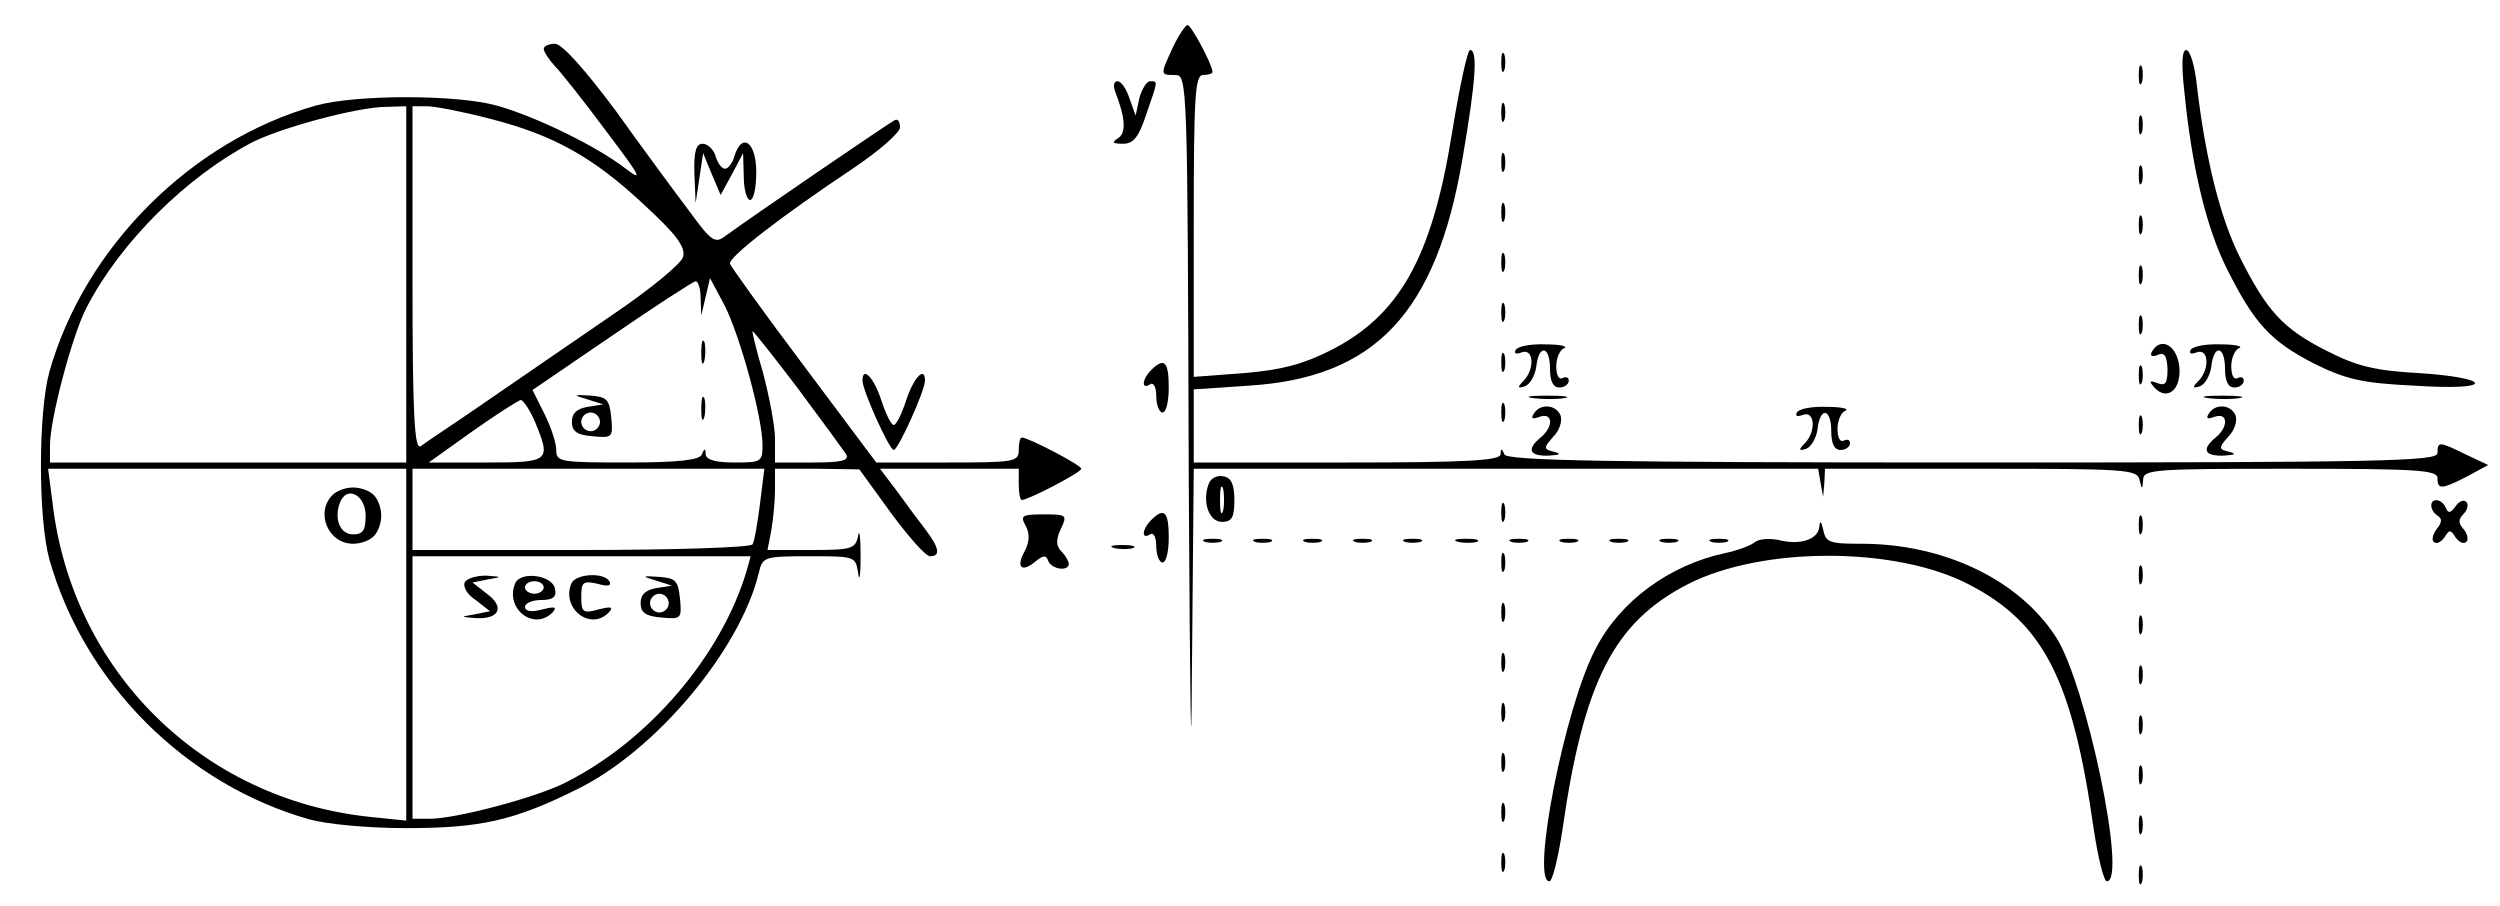 <?xml version="1.0" standalone="no"?>
<!DOCTYPE svg PUBLIC "-//W3C//DTD SVG 20010904//EN"
 "http://www.w3.org/TR/2001/REC-SVG-20010904/DTD/svg10.dtd">
<svg version="1.0" xmlns="http://www.w3.org/2000/svg"
 width="400pt" height="145pt" viewBox="0 0 400 145"
 preserveAspectRatio="xMidYMid meet">

<g transform="translate(0,145) scale(0.1,-0.1)"
fill="#000000" stroke="none">
<path d="M1877 1375 c-21 -45 -21 -45 3 -45 20 0 20 -7 22 -647 2 -357 4 -498
5 -316 l3 333 499 0 500 0 4 -23 4 -22 2 23 1 22 249 0 c229 0 250 -1 254 -17
4 -17 5 -17 6 0 1 16 19 17 236 17 202 0 235 -2 235 -15 0 -19 7 -18 48 3 l33
18 -36 17 c-43 21 -45 21 -45 2 0 -13 -89 -15 -744 -15 -586 0 -745 3 -749 13
-4 10 -6 10 -6 0 -1 -10 -57 -13 -246 -13 l-245 0 0 59 0 58 89 6 c202 13 299
117 341 363 21 123 25 174 12 174 -4 0 -17 -60 -29 -134 -32 -199 -84 -291
-195 -347 -44 -22 -78 -31 -138 -36 l-80 -6 0 242 c0 208 2 241 15 241 8 0 15
2 15 5 0 11 -34 75 -40 75 -3 0 -14 -16 -23 -35z"/>
<path d="M870 1372 c0 -5 8 -17 18 -28 10 -10 47 -57 82 -104 56 -74 60 -82
30 -59 -47 36 -144 83 -205 100 -64 18 -226 18 -290 0 -199 -56 -370 -227
-426 -426 -18 -65 -18 -235 0 -300 56 -198 218 -360 416 -416 29 -8 95 -14
155 -14 119 0 173 12 275 63 125 62 259 222 289 345 6 26 8 27 81 27 73 0 74
0 78 -27 2 -16 4 -3 4 27 0 30 -2 45 -4 33 -4 -21 -10 -23 -75 -23 l-70 0 6
31 c3 17 6 47 6 65 l0 34 68 0 67 -1 50 -69 c28 -38 56 -70 63 -70 17 0 15 13
-6 41 -10 13 -31 41 -46 62 l-28 37 111 0 111 0 0 -25 c0 -14 2 -25 5 -25 10
0 95 44 95 50 0 6 -85 50 -95 50 -3 0 -5 -9 -5 -20 0 -19 -7 -20 -114 -20
l-114 0 -116 155 c-64 85 -117 159 -118 163 -3 10 79 74 199 154 40 27 73 56
73 64 0 9 -3 14 -8 12 -7 -3 -224 -151 -272 -186 -16 -12 -22 -8 -57 40 -22
29 -75 101 -118 161 -50 67 -86 107 -97 107 -10 0 -18 -4 -18 -8z m-220 -377
l0 -285 -285 0 -285 0 0 28 c0 41 35 174 58 219 54 105 160 210 265 265 47 24
170 57 215 57 l32 1 0 -285z m134 265 c102 -26 166 -62 247 -138 51 -47 66
-67 62 -83 -3 -11 -53 -52 -112 -92 -58 -40 -149 -102 -201 -138 -52 -36 -101
-68 -107 -73 -10 -6 -13 51 -13 268 l0 276 23 0 c13 0 59 -9 101 -20z m337
-287 l1 -28 7 30 7 30 23 -43 c25 -49 61 -180 61 -224 0 -27 -2 -28 -45 -28
-29 0 -45 4 -46 13 0 10 -2 10 -6 0 -3 -9 -37 -13 -119 -13 -108 0 -114 1
-114 20 0 12 -9 38 -19 58 l-19 38 126 86 c70 48 130 87 135 88 4 0 8 -12 8
-27z m156 -145 c38 -51 73 -99 77 -105 5 -10 -8 -13 -53 -13 l-61 0 0 38 c0
20 -9 67 -19 105 -11 37 -18 67 -17 67 2 0 35 -42 73 -92z m-421 -53 c26 -63
24 -65 -78 -65 l-92 0 70 50 c38 27 73 49 77 50 4 0 15 -16 23 -35z m-206
-356 l0 -282 -58 6 c-269 28 -477 234 -508 503 l-7 54 287 0 286 0 0 -281z
m566 225 c-4 -31 -9 -61 -12 -65 -3 -5 -126 -9 -275 -9 l-269 0 0 65 0 65 281
0 282 0 -7 -56z m-21 -106 c-40 -136 -156 -272 -288 -339 -45 -24 -177 -59
-219 -59 l-28 0 0 210 0 210 271 0 270 0 -6 -22z"/>
<path d="M1122 885 c0 -16 2 -22 5 -12 2 9 2 23 0 30 -3 6 -5 -1 -5 -18z"/>
<path d="M940 811 l25 -8 -25 -4 c-17 -3 -25 -10 -25 -24 0 -15 8 -21 33 -23
32 -3 33 -2 30 30 -3 29 -7 33 -33 35 -28 2 -29 1 -5 -6z m20 -36 c0 -8 -7
-15 -15 -15 -8 0 -15 7 -15 15 0 8 7 15 15 15 8 0 15 -7 15 -15z"/>
<path d="M1122 795 c0 -16 2 -22 5 -12 2 9 2 23 0 30 -3 6 -5 -1 -5 -18z"/>
<path d="M532 658 c-28 -28 -7 -78 33 -78 12 0 26 5 33 12 7 7 12 21 12 33 0
12 -5 26 -12 33 -7 7 -21 12 -33 12 -12 0 -26 -5 -33 -12z m53 -33 c0 -23 -4
-30 -20 -30 -21 0 -31 25 -21 51 11 28 41 12 41 -21z"/>
<path d="M744 519 c-4 -7 3 -20 17 -29 l23 -18 -25 -5 c-23 -4 -23 -4 3 -6 37
-2 46 18 17 39 l-23 18 25 5 c23 4 23 4 -3 6 -15 0 -30 -4 -34 -10z"/>
<path d="M824 516 c-16 -40 30 -76 60 -46 8 9 4 10 -16 5 -18 -5 -28 -3 -28 4
0 6 12 11 26 11 19 0 25 5 22 18 -4 22 -56 29 -64 8z m46 -6 c0 -5 -7 -10 -15
-10 -8 0 -15 5 -15 10 0 6 7 10 15 10 8 0 15 -4 15 -10z"/>
<path d="M914 516 c-16 -40 31 -76 60 -46 8 9 4 10 -16 5 -25 -7 -28 -5 -28
20 0 24 3 26 26 21 17 -5 23 -3 19 4 -9 15 -55 12 -61 -4z"/>
<path d="M1050 521 l25 -8 -25 -4 c-17 -3 -25 -10 -25 -24 0 -15 8 -21 33 -23
32 -3 33 -2 30 30 -3 29 -7 33 -33 35 -28 2 -29 1 -5 -6z m20 -36 c0 -8 -7
-15 -15 -15 -8 0 -15 7 -15 15 0 8 7 15 15 15 8 0 15 -7 15 -15z"/>
<path d="M2402 1350 c0 -14 2 -19 5 -12 2 6 2 18 0 25 -3 6 -5 1 -5 -13z"/>
<path d="M3495 1303 c12 -121 35 -217 68 -283 44 -88 70 -116 140 -152 51 -25
76 -31 159 -35 62 -4 98 -2 98 4 0 6 -40 13 -89 16 -72 4 -100 11 -149 36 -69
35 -95 63 -139 151 -31 63 -54 155 -68 273 -3 31 -11 57 -17 57 -7 0 -8 -23
-3 -67z"/>
<path d="M3422 1330 c0 -14 2 -19 5 -12 2 6 2 18 0 25 -3 6 -5 1 -5 -13z"/>
<path d="M1784 1304 c17 -43 18 -67 5 -75 -11 -7 -9 -9 8 -9 16 0 25 10 37 47
19 55 19 53 6 53 -5 0 -13 -12 -17 -27 l-6 -28 -10 28 c-5 15 -13 27 -19 27
-6 0 -7 -7 -4 -16z"/>
<path d="M2402 1270 c0 -14 2 -19 5 -12 2 6 2 18 0 25 -3 6 -5 1 -5 -13z"/>
<path d="M3422 1250 c0 -14 2 -19 5 -12 2 6 2 18 0 25 -3 6 -5 1 -5 -13z"/>
<path d="M1111 1173 l2 -48 6 40 6 40 14 -34 14 -33 18 33 18 34 1 -37 c0 -21
5 -38 10 -38 6 0 10 20 10 45 0 48 -23 64 -35 25 -3 -11 -10 -20 -15 -20 -5 0
-12 9 -15 20 -3 11 -13 20 -21 20 -10 0 -14 -12 -13 -47z"/>
<path d="M2402 1190 c0 -14 2 -19 5 -12 2 6 2 18 0 25 -3 6 -5 1 -5 -13z"/>
<path d="M3422 1170 c0 -14 2 -19 5 -12 2 6 2 18 0 25 -3 6 -5 1 -5 -13z"/>
<path d="M2402 1110 c0 -14 2 -19 5 -12 2 6 2 18 0 25 -3 6 -5 1 -5 -13z"/>
<path d="M3422 1090 c0 -14 2 -19 5 -12 2 6 2 18 0 25 -3 6 -5 1 -5 -13z"/>
<path d="M2402 1030 c0 -14 2 -19 5 -12 2 6 2 18 0 25 -3 6 -5 1 -5 -13z"/>
<path d="M3422 1010 c0 -14 2 -19 5 -12 2 6 2 18 0 25 -3 6 -5 1 -5 -13z"/>
<path d="M2402 950 c0 -14 2 -19 5 -12 2 6 2 18 0 25 -3 6 -5 1 -5 -13z"/>
<path d="M3422 930 c0 -14 2 -19 5 -12 2 6 2 18 0 25 -3 6 -5 1 -5 -13z"/>
<path d="M2425 890 c-3 -6 1 -7 9 -4 20 8 22 -26 4 -45 -11 -11 -10 -13 2 -9
8 3 16 17 18 31 4 37 22 34 22 -3 0 -20 5 -30 15 -30 8 0 15 5 15 11 0 5 -4 7
-10 4 -6 -3 -10 5 -10 19 0 13 6 27 13 29 6 3 -7 6 -30 6 -23 1 -45 -3 -48 -9z"/>
<path d="M3444 889 c-5 -8 -2 -11 8 -7 11 5 15 -1 16 -22 0 -23 -3 -28 -16
-23 -13 5 -14 3 -5 -7 20 -22 43 -4 40 32 -3 34 -28 50 -43 27z"/>
<path d="M3505 890 c-3 -6 1 -7 9 -4 20 8 22 -26 4 -45 -11 -11 -10 -13 2 -9
8 3 16 17 18 31 4 37 22 34 22 -3 0 -20 5 -30 15 -30 8 0 15 5 15 11 0 5 -4 7
-10 4 -6 -3 -10 5 -10 19 0 13 6 27 13 29 6 3 -7 6 -30 6 -23 1 -45 -3 -48 -9z"/>
<path d="M2402 870 c0 -14 2 -19 5 -12 2 6 2 18 0 25 -3 6 -5 1 -5 -13z"/>
<path d="M1842 858 c-15 -15 -16 -32 -2 -23 6 4 10 -5 10 -19 0 -14 5 -26 10
-26 6 0 10 18 10 40 0 41 -7 49 -28 28z"/>
<path d="M3422 850 c0 -14 2 -19 5 -12 2 6 2 18 0 25 -3 6 -5 1 -5 -13z"/>
<path d="M1380 841 c0 -16 43 -111 50 -111 7 0 50 95 50 111 0 24 -18 5 -30
-31 -7 -22 -16 -40 -20 -40 -4 0 -13 18 -20 40 -12 36 -30 55 -30 31z"/>
<path d="M2453 813 c15 -2 37 -2 50 0 12 2 0 4 -28 4 -27 0 -38 -2 -22 -4z"/>
<path d="M3533 813 c15 -2 37 -2 50 0 12 2 0 4 -28 4 -27 0 -38 -2 -22 -4z"/>
<path d="M2402 790 c0 -14 2 -19 5 -12 2 6 2 18 0 25 -3 6 -5 1 -5 -13z"/>
<path d="M2454 788 c-5 -8 -2 -9 9 -5 22 8 23 -16 2 -33 -23 -19 -18 -30 13
-29 18 1 21 3 9 6 -17 4 -18 6 -2 24 10 10 15 25 12 34 -7 18 -33 20 -43 3z"/>
<path d="M2875 790 c-3 -6 1 -7 9 -4 20 8 22 -26 4 -45 -11 -11 -10 -13 2 -9
8 3 16 17 18 31 4 37 22 34 22 -3 0 -20 5 -30 15 -30 8 0 15 5 15 11 0 5 -4 7
-10 4 -6 -3 -10 5 -10 19 0 13 6 27 13 29 6 3 -7 6 -30 6 -23 1 -45 -3 -48 -9z"/>
<path d="M3534 788 c-5 -8 -2 -9 9 -5 22 8 23 -16 2 -33 -23 -19 -18 -30 13
-29 18 1 21 3 9 6 -17 4 -18 6 -2 24 10 10 15 25 12 34 -7 18 -33 20 -43 3z"/>
<path d="M3422 770 c0 -14 2 -19 5 -12 2 6 2 18 0 25 -3 6 -5 1 -5 -13z"/>
<path d="M1934 676 c-11 -28 0 -61 21 -61 16 0 20 7 20 35 0 25 -5 36 -18 38
-9 2 -20 -3 -23 -12z m23 -43 c-3 -10 -5 -2 -5 17 0 19 2 27 5 18 2 -10 2 -26
0 -35z"/>
<path d="M2402 630 c0 -14 2 -19 5 -12 2 6 2 18 0 25 -3 6 -5 1 -5 -13z"/>
<path d="M3890 641 c0 -6 5 -13 10 -16 8 -5 7 -11 -1 -21 -6 -8 -9 -18 -5 -21
4 -4 11 -1 17 7 8 13 10 13 18 0 6 -8 13 -11 17 -7 4 3 2 13 -4 20 -9 10 -9
16 0 25 6 6 8 15 4 19 -4 4 -12 1 -17 -7 -8 -11 -12 -12 -16 -2 -6 14 -23 16
-23 3z"/>
<path d="M1641 609 c7 -13 6 -26 -1 -40 -15 -26 -6 -36 16 -18 13 11 18 11 21
2 5 -14 33 -18 33 -5 0 4 -5 13 -12 20 -8 8 -9 18 -1 35 11 23 10 24 -27 24
-35 0 -38 -2 -29 -18z"/>
<path d="M1842 618 c-15 -15 -16 -32 -2 -23 6 4 10 -5 10 -19 0 -14 5 -26 10
-26 6 0 10 18 10 40 0 41 -7 49 -28 28z"/>
<path d="M3422 610 c0 -14 2 -19 5 -12 2 6 2 18 0 25 -3 6 -5 1 -5 -13z"/>
<path d="M2911 608 c-1 -21 -31 -31 -65 -22 -15 3 -32 2 -39 -4 -6 -5 -28 -13
-47 -17 -89 -19 -168 -77 -207 -153 -49 -92 -104 -372 -74 -372 5 0 14 37 21
83 34 237 82 331 200 392 118 61 333 61 450 0 120 -62 166 -152 200 -392 7
-46 16 -83 21 -83 33 0 -33 315 -81 390 -59 92 -179 150 -312 150 -51 0 -57 2
-61 23 -3 13 -5 15 -6 5z"/>
<path d="M1928 583 c6 -2 18 -2 25 0 6 3 1 5 -13 5 -14 0 -19 -2 -12 -5z"/>
<path d="M2008 583 c6 -2 18 -2 25 0 6 3 1 5 -13 5 -14 0 -19 -2 -12 -5z"/>
<path d="M2088 583 c6 -2 18 -2 25 0 6 3 1 5 -13 5 -14 0 -19 -2 -12 -5z"/>
<path d="M2168 583 c6 -2 18 -2 25 0 6 3 1 5 -13 5 -14 0 -19 -2 -12 -5z"/>
<path d="M2248 583 c6 -2 18 -2 25 0 6 3 1 5 -13 5 -14 0 -19 -2 -12 -5z"/>
<path d="M2333 583 c9 -2 23 -2 30 0 6 3 -1 5 -18 5 -16 0 -22 -2 -12 -5z"/>
<path d="M2418 583 c6 -2 18 -2 25 0 6 3 1 5 -13 5 -14 0 -19 -2 -12 -5z"/>
<path d="M2498 583 c6 -2 18 -2 25 0 6 3 1 5 -13 5 -14 0 -19 -2 -12 -5z"/>
<path d="M2578 583 c6 -2 18 -2 25 0 6 3 1 5 -13 5 -14 0 -19 -2 -12 -5z"/>
<path d="M2658 583 c6 -2 18 -2 25 0 6 3 1 5 -13 5 -14 0 -19 -2 -12 -5z"/>
<path d="M2738 583 c6 -2 18 -2 25 0 6 3 1 5 -13 5 -14 0 -19 -2 -12 -5z"/>
<path d="M1783 573 c9 -2 23 -2 30 0 6 3 -1 5 -18 5 -16 0 -22 -2 -12 -5z"/>
<path d="M2402 550 c0 -14 2 -19 5 -12 2 6 2 18 0 25 -3 6 -5 1 -5 -13z"/>
<path d="M3422 530 c0 -14 2 -19 5 -12 2 6 2 18 0 25 -3 6 -5 1 -5 -13z"/>
<path d="M2402 470 c0 -14 2 -19 5 -12 2 6 2 18 0 25 -3 6 -5 1 -5 -13z"/>
<path d="M3422 450 c0 -14 2 -19 5 -12 2 6 2 18 0 25 -3 6 -5 1 -5 -13z"/>
<path d="M2402 390 c0 -14 2 -19 5 -12 2 6 2 18 0 25 -3 6 -5 1 -5 -13z"/>
<path d="M3422 370 c0 -14 2 -19 5 -12 2 6 2 18 0 25 -3 6 -5 1 -5 -13z"/>
<path d="M2402 310 c0 -14 2 -19 5 -12 2 6 2 18 0 25 -3 6 -5 1 -5 -13z"/>
<path d="M3422 290 c0 -14 2 -19 5 -12 2 6 2 18 0 25 -3 6 -5 1 -5 -13z"/>
<path d="M2402 230 c0 -14 2 -19 5 -12 2 6 2 18 0 25 -3 6 -5 1 -5 -13z"/>
<path d="M3422 210 c0 -14 2 -19 5 -12 2 6 2 18 0 25 -3 6 -5 1 -5 -13z"/>
<path d="M2402 150 c0 -14 2 -19 5 -12 2 6 2 18 0 25 -3 6 -5 1 -5 -13z"/>
<path d="M3422 130 c0 -14 2 -19 5 -12 2 6 2 18 0 25 -3 6 -5 1 -5 -13z"/>
<path d="M2402 70 c0 -14 2 -19 5 -12 2 6 2 18 0 25 -3 6 -5 1 -5 -13z"/>
<path d="M3422 50 c0 -14 2 -19 5 -12 2 6 2 18 0 25 -3 6 -5 1 -5 -13z"/>
</g>
</svg>

